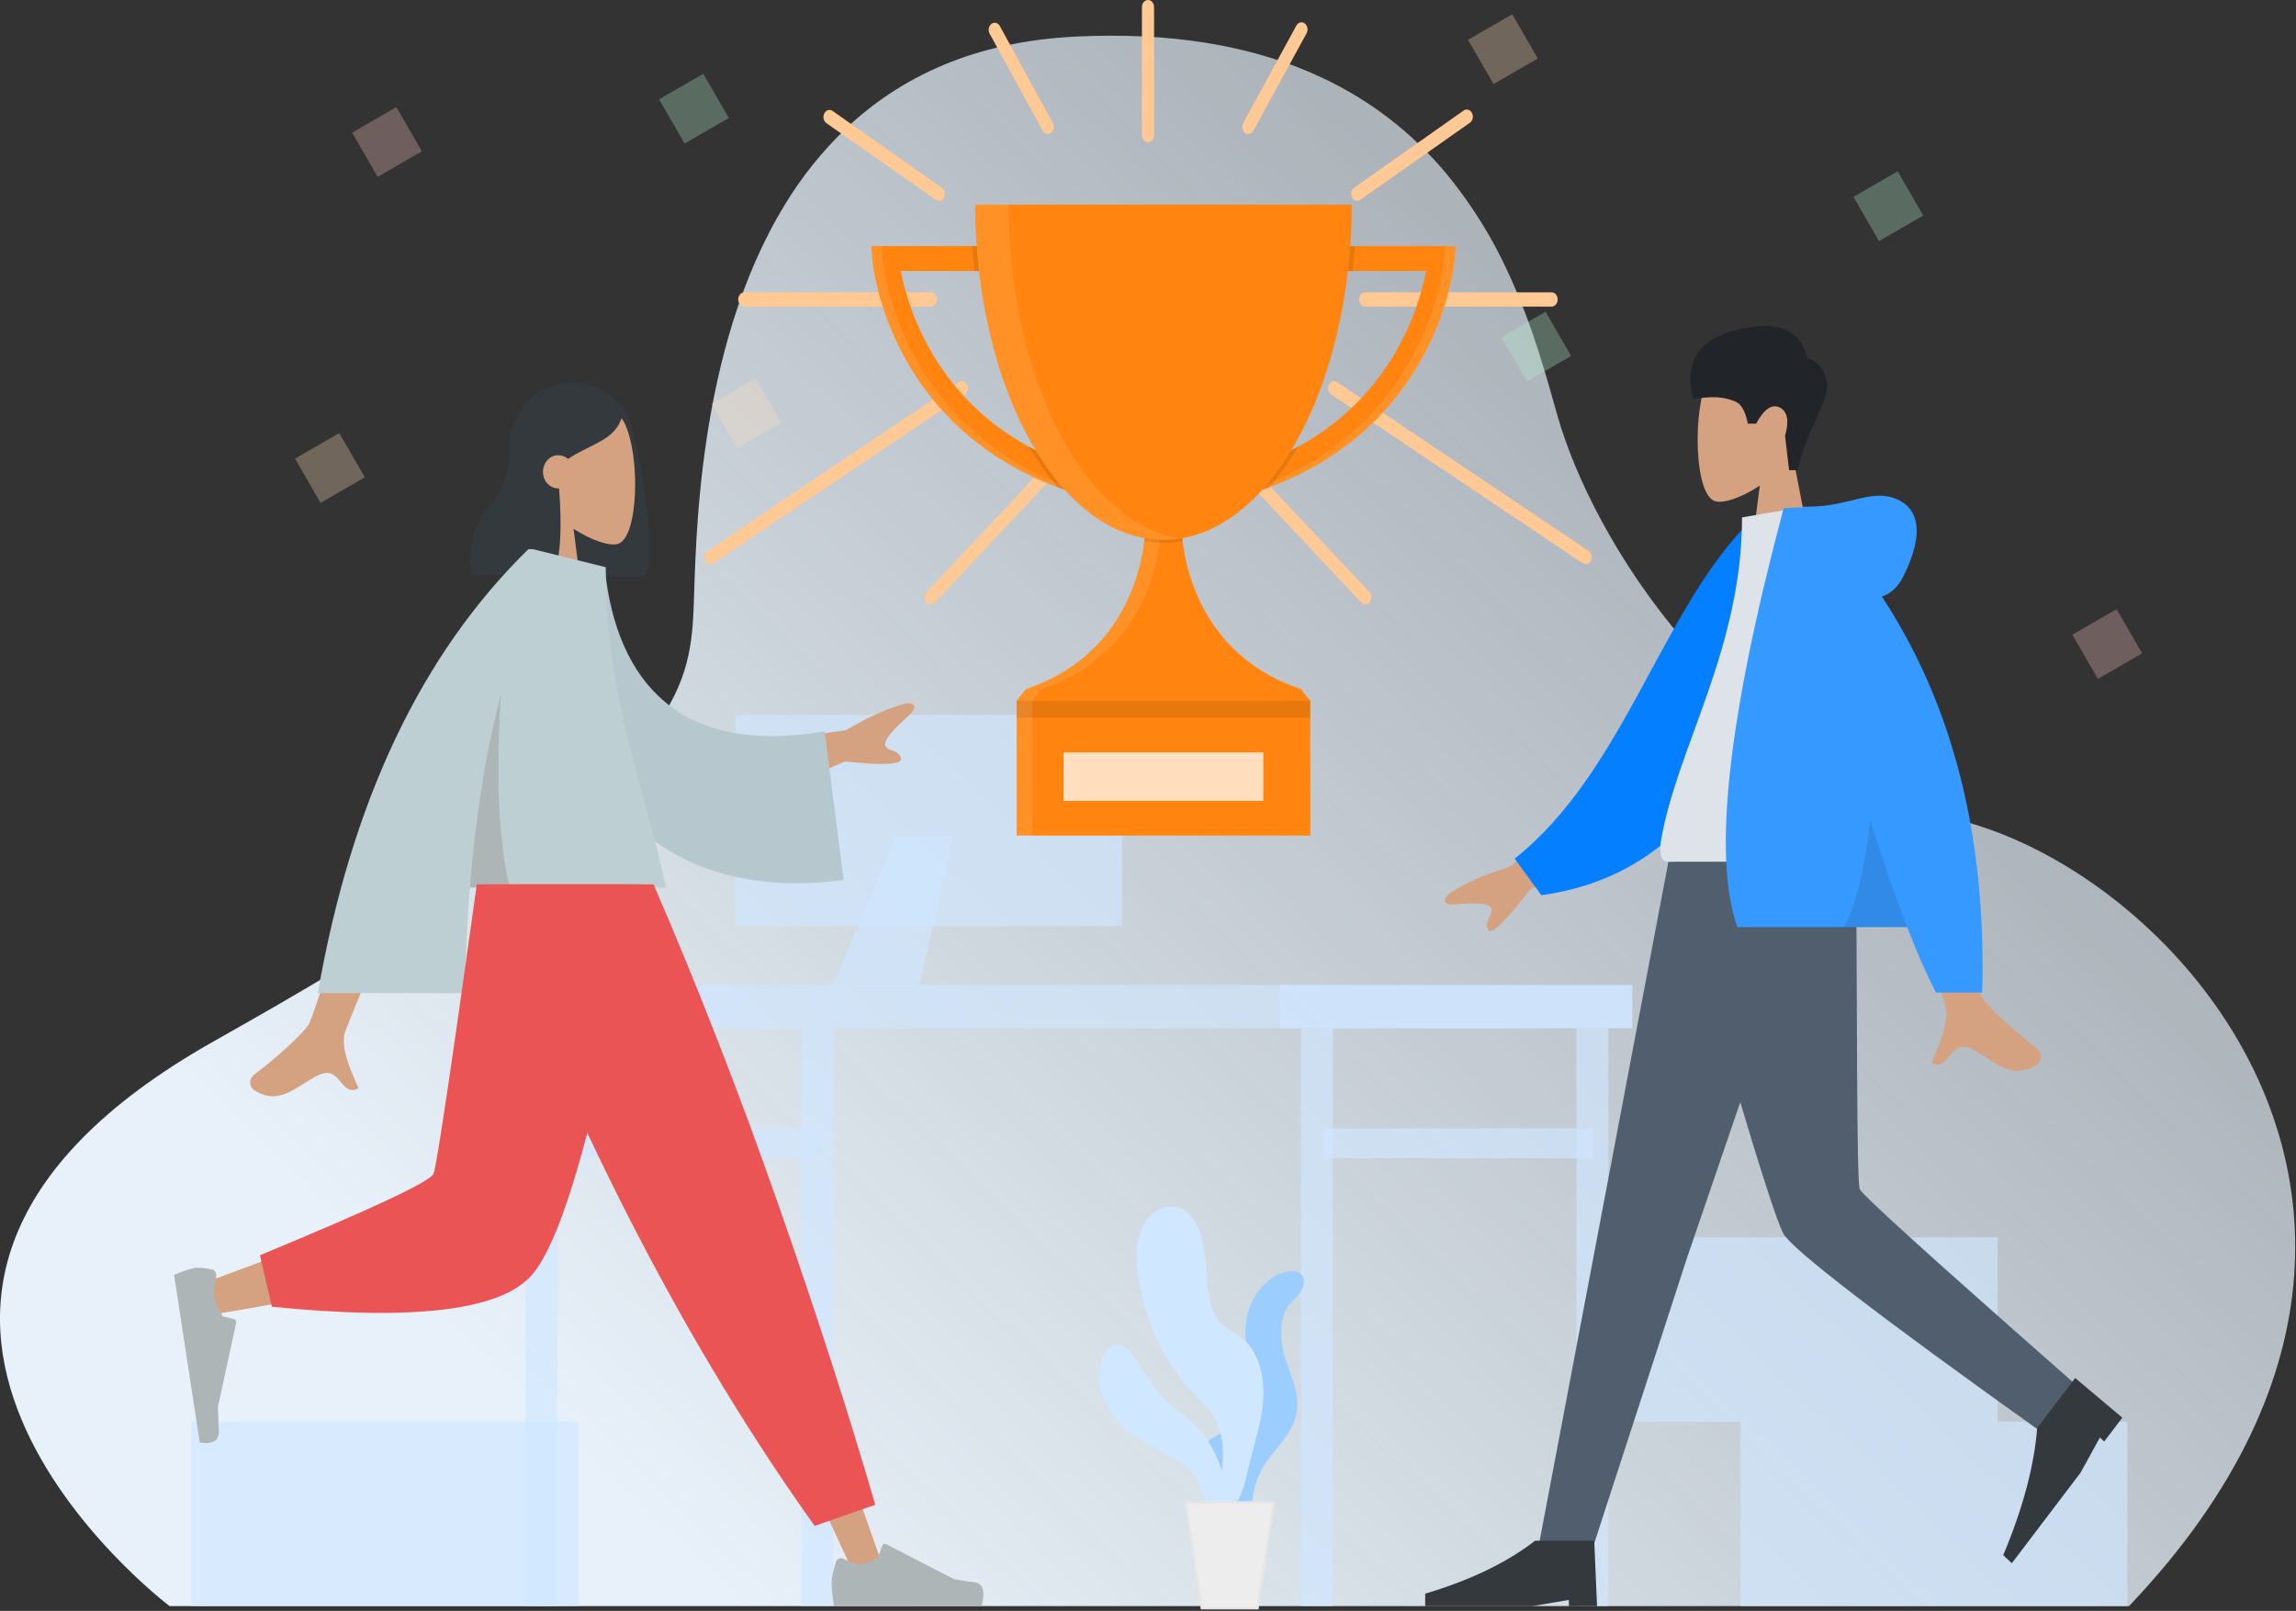<svg width="965" height="677" viewBox="0 0 965 677" fill="none" xmlns="http://www.w3.org/2000/svg">
<rect x="0" y="0" width="965" height="677" fill="#333333" stroke="none"/>
<path d="M894.826 674.989H71.281C71.281 674.989 -100.756 545.133 89.705 437.703C99.142 432.379 108.134 427.255 116.679 422.327C131.304 413.849 144.685 405.853 156.953 398.342C282.617 321.223 290.088 291.362 291.542 255.416C292.586 229.783 292.41 147.316 329.822 86.1C336.856 74.443 345.469 63.687 355.448 54.097C378.27 32.451 409.396 17.471 451.968 15.384C532.527 11.408 579.627 38.831 608.407 73.591C618.756 86.294 627.36 100.164 634.021 114.874C644.458 137.377 650.182 159.221 654.662 174.915C669.228 226.038 725.264 318.949 824.716 345.011C853.626 352.589 885.291 371.369 911.174 398.32C918.416 405.848 925.057 413.865 931.042 422.305C975.619 485.289 987.066 578.047 894.826 674.989Z" fill="url(#paint0_linear)"/>
<path d="M825.818 597.453H731.537V674.989H825.818H894.133V597.453H825.818Z" fill="#CFE7FF" fill-opacity="0.65"/>
<path d="M174.744 597.453H80.476V674.989H174.744H243.071V597.453H174.744Z" fill="#CFE7FF" fill-opacity="0.65"/>
<path d="M771.272 519.983H676.991V597.508H771.272H839.587V519.983H771.272Z" fill="#CFE7FF" fill-opacity="0.65"/>
<path d="M686.022 413.98H208.802V432.123H686.022V413.98Z" fill="#CFE7FF" fill-opacity="0.65"/>
<path d="M546.789 432.134V675H560.194V432.134H546.789Z" fill="#CFE7FF" fill-opacity="0.65"/>
<path d="M556.815 486.739H669.298V474.186H556.815V486.739Z" fill="#CFE7FF" fill-opacity="0.65"/>
<path d="M662.603 432.123V674.989H676.008V432.123H662.603Z" fill="#CFE7FF" fill-opacity="0.65"/>
<path d="M220.986 432.134V675H234.391V432.134H220.986Z" fill="#CFE7FF" fill-opacity="0.65"/>
<path d="M231.015 486.739H343.497V474.186H231.015V486.739Z" fill="#CFE7FF" fill-opacity="0.65"/>
<path d="M336.8 432.134V675H350.205V432.134H336.8Z" fill="#CFE7FF" fill-opacity="0.65"/>
<path d="M686.023 413.98H537.841V432.123H686.023V413.98Z" fill="#CFE7FF" fill-opacity="0.65"/>
<path d="M470.452 300.422H310.331C309.684 300.422 309.158 300.914 309.158 301.52V388.106C309.158 388.712 309.684 389.204 310.331 389.204H470.452C471.101 389.204 471.625 388.712 471.625 388.106V301.52C471.625 300.914 471.101 300.422 470.452 300.422Z" fill="#CFE7FF" fill-opacity="0.65"/>
<path d="M400.707 351.468H376.524L349.843 414.661H386.293L400.707 351.468Z" fill="#CFE7FF" fill-opacity="0.65"/>
<path fill-rule="evenodd" clip-rule="evenodd" d="M266.674 184.213C270.721 200.333 275.995 236.569 270.613 242.253H236.565C236.562 242.188 236.558 242.123 236.555 242.058C223.935 240.548 214.12 228.982 214.12 214.938V188.286C214.12 173.217 225.422 161 239.363 161H241.711C254.371 161 264.855 171.075 266.674 184.213Z" fill="#34393E"/>
<path fill-rule="evenodd" clip-rule="evenodd" d="M227.344 209.849C221.934 202.985 218.272 194.572 218.884 185.146C220.647 157.986 255.623 163.961 262.427 177.669C269.23 191.377 268.422 226.149 259.629 228.599C256.122 229.576 248.652 227.182 241.049 222.229L245.821 258.723H217.644L227.344 209.849Z" fill="#D4A181"/>
<path fill-rule="evenodd" clip-rule="evenodd" d="M234.961 205.261C236.26 220.336 235.739 237.551 231.87 241.637H197.822C195.925 206.008 214.259 219.805 214.259 186.259C215.402 185.052 216.482 183.857 217.551 182.827L217.513 181.84C223.409 168.793 230.889 162.269 239.953 162.269C253.549 162.269 257.84 169.108 261.494 174.914C258.762 185.048 248.158 186.55 238.737 192.867C237.626 191.892 236.21 191.308 234.668 191.308C231.101 191.308 228.21 194.433 228.21 198.288C228.21 202.143 231.101 205.268 234.668 205.268C234.766 205.268 234.864 205.266 234.961 205.261Z" fill="#34393E"/>
<path fill-rule="evenodd" clip-rule="evenodd" d="M309.222 313.691L355.578 306.856C364.851 301.28 373.382 297.506 381.17 295.532C383.362 295.463 386.848 296.324 381.654 301.005C376.46 305.686 371.19 310.864 372.115 313.362C373.041 315.86 377.871 314.93 378.672 318.772C379.205 321.334 371.366 321.75 355.153 320.021L317.539 336.141L309.222 313.691ZM163.602 325.289L189.311 325.394C161.12 393.97 146.421 429.875 145.214 433.11C142.497 440.388 148.246 451.472 150.705 457.428C142.697 461.301 143.551 446.958 133.45 452.038C124.23 456.674 117.217 465.075 106.565 457.971C105.255 457.097 103.82 453.808 107.287 451.238C115.926 444.835 128.375 433.629 130.057 429.94C132.35 424.91 143.532 390.027 163.602 325.289Z" fill="#D4A181"/>
<path fill-rule="evenodd" clip-rule="evenodd" d="M234.022 237.148L254.151 238.598C259.109 287.08 286.112 317.704 346.57 307.336L354.603 369.771C298.095 377.665 248.538 353.21 238.381 286.998C235.752 269.858 233.676 252.02 234.022 237.148Z" fill="#B6C8CD"/>
<path fill-rule="evenodd" clip-rule="evenodd" d="M224.091 230.823L254.59 238.373C254.59 295.077 271.3 331.255 279.87 372.946H197.502C196.341 387.352 195.629 402.158 195.258 417.365H133.583C147.559 336.983 177.057 274.796 222.078 230.802H224.075L224.091 230.823Z" fill="#BECFD3"/>
<path fill-rule="evenodd" clip-rule="evenodd" d="M210.498 292.05C208.375 327.384 209.623 354.35 214.243 372.946H197.502C199.801 344.408 203.856 317.443 210.498 292.05V292.05Z" fill="#ADB5B7"/>
<path fill-rule="evenodd" clip-rule="evenodd" d="M216.378 371.677L298.131 529.337L359.423 662.626H372.625L269.93 371.677L216.378 371.677Z" fill="#D4A181"/>
<path fill-rule="evenodd" clip-rule="evenodd" d="M351.352 656.473C350.121 660.263 349.506 663.099 349.506 664.981C349.506 667.27 349.836 670.609 350.497 675C352.799 675 373.484 675 412.552 675C414.165 668.85 413.234 665.53 409.759 665.04C406.285 664.55 403.399 664.107 401.101 663.712L372.258 648.88C371.703 648.594 371.053 648.882 370.806 649.522C370.801 649.533 370.797 649.544 370.793 649.555L368.939 654.743C365.723 656.474 363.109 657.339 361.099 657.339C359.465 657.339 357.209 656.578 354.33 655.056L354.33 655.056C353.225 654.472 351.919 655.031 351.413 656.306C351.391 656.361 351.371 656.416 351.352 656.473Z" fill="#ADB5B7"/>
<path fill-rule="evenodd" clip-rule="evenodd" d="M342.401 641.283L367.86 632.399C356.706 593.934 343.035 551.604 326.847 505.411C310.659 459.217 293.273 414.639 274.69 371.677H202.784C223.444 426.022 245.347 475.402 268.492 519.817C291.636 564.231 316.273 604.72 342.401 641.283Z" fill="#EA5455"/>
<path fill-rule="evenodd" clip-rule="evenodd" d="M211.006 371.677C203.29 427.08 188.407 497.864 187.003 500.048C186.067 501.504 152.359 514.533 85.881 539.135L88.733 552.564C168.008 539.37 209.779 529.133 214.047 521.854C220.448 510.936 252.409 424.68 264.788 371.677H211.006Z" fill="#D4A181"/>
<path fill-rule="evenodd" clip-rule="evenodd" d="M109.25 527.527L114.273 549.155C173.566 555.154 209.897 550.819 223.264 536.151C236.631 521.484 251.866 466.659 268.969 371.677H200.402C189.566 449.454 183.508 489.975 182.228 493.24C180.948 496.505 156.622 507.934 109.25 527.527Z" fill="#EA5455"/>
<path fill-rule="evenodd" clip-rule="evenodd" d="M89.138 533.541C85.689 532.801 83.161 532.594 81.554 532.921C79.6 533.318 76.806 534.273 73.173 535.787C73.572 538.401 77.164 561.899 83.948 606.281C89.479 607.045 92.151 605.411 91.967 601.379C91.782 597.347 91.659 593.991 91.597 591.312L99.251 555.972C99.399 555.292 99.04 554.603 98.451 554.433C98.441 554.43 98.43 554.427 98.42 554.425L93.669 553.219C91.633 549.866 90.44 547.047 90.091 544.763C89.807 542.907 90.065 540.212 90.865 536.677L90.865 536.677C91.172 535.321 90.468 533.934 89.292 533.58C89.241 533.565 89.19 533.552 89.138 533.541Z" fill="#ADB5B7"/>
<path fill-rule="evenodd" clip-rule="evenodd" d="M765.973 362.148L709.035 528.689L669.125 651.438H646.369L701.228 362.148L765.973 362.148Z" fill="#505E6E"/>
<path fill-rule="evenodd" clip-rule="evenodd" d="M780.042 362.148C780.661 419.292 780.214 496.226 781.656 499.788C782.617 502.163 812.52 529.219 871.363 580.958L859.634 603.005C789.773 553.205 753.057 524.987 749.485 518.353C744.127 508.4 717.212 416.817 703.208 362.148H780.042Z" fill="#505E6E"/>
<path fill-rule="evenodd" clip-rule="evenodd" d="M892.001 595.794L872.19 579.127L856.205 600.185C854.976 616.06 850.221 633.864 841.94 653.596L845.569 656.962L874.494 618.857L882.575 604.139L884.389 605.822L892.001 595.794Z" fill="#34393E"/>
<path fill-rule="evenodd" clip-rule="evenodd" d="M671.236 675L670.052 647.511H645.184C633.392 656.674 617.998 664.092 599.001 669.764V675H644L659.394 672.382V675H671.236Z" fill="#34393E"/>
<path fill-rule="evenodd" clip-rule="evenodd" d="M753.458 191.311C758.915 184.231 762.608 175.554 761.991 165.831C760.213 137.818 724.935 143.981 718.073 158.119C711.211 172.258 712.026 208.122 720.895 210.649C724.432 211.657 731.966 209.188 739.635 204.079L734.822 241.72H763.242L753.458 191.311Z" fill="#D4A181"/>
<path fill-rule="evenodd" clip-rule="evenodd" d="M755.642 197.617C759.209 180.075 769.371 168.117 767.819 160.276C766.785 155.049 764.027 151.799 759.546 150.525C757.229 140.162 749.755 135.754 737.125 137.302C718.179 139.623 706.615 148.32 711.609 167.458C716.199 167.458 721.741 165.623 729.404 168.767C731.835 169.764 733.574 172.858 734.621 178.048H738.084C741.444 171.889 744.758 169.626 748.025 171.258C751.292 172.891 752.034 176.856 750.253 183.154L751.958 197.617H755.642Z" fill="#212529"/>
<path fill-rule="evenodd" clip-rule="evenodd" d="M672.319 333.627L634.545 364.289C624.3 367.345 615.74 371.147 608.867 375.695C607.243 377.33 605.281 380.642 612.015 380.07C618.748 379.497 625.855 379.23 626.784 381.769C627.713 384.308 623.638 387.344 625.516 390.77C626.768 393.054 632.684 387.327 643.263 373.59L680.669 356.444L672.319 333.627ZM817.351 334.685L792.604 334.793C807.884 389.318 816.133 418.248 817.351 421.584C820.091 429.091 814.292 440.523 811.813 446.667C819.889 450.662 819.028 435.867 829.216 441.107C838.515 445.889 845.589 454.554 856.333 447.226C857.654 446.325 859.101 442.933 855.604 440.282C846.891 433.678 834.335 422.12 832.639 418.315C830.325 413.127 825.229 385.251 817.351 334.685Z" fill="#D4A181"/>
<path fill-rule="evenodd" clip-rule="evenodd" d="M747.025 219.902L736.785 217.96C698.792 254.24 683.187 323.937 636.617 360.859L647.826 376.217C728.617 365.16 748.641 280.146 747.025 219.902Z" fill="#037FFF"/>
<path fill-rule="evenodd" clip-rule="evenodd" d="M791.664 362.148C750.606 362.148 720.405 362.148 701.06 362.148C696.92 362.148 697.7 355.54 698.298 352.206C705.205 313.72 732.169 272.235 732.169 217.452L758.303 212.922C779.92 251.352 787.395 298.668 791.664 362.148Z" fill="#DDE3E9"/>
<path fill-rule="evenodd" clip-rule="evenodd" d="M790.935 250.697C794.731 249.491 797.736 246.678 799.952 242.258C809.505 223.206 806.055 212.716 795.846 209.268C785.638 205.82 776.534 212.922 760.27 212.922C759.385 212.922 758.575 212.983 757.839 213.106L749.658 213.622C726.184 301.562 719.71 360.233 730.236 389.638H801.549C805.774 400.528 809.817 409.691 813.678 417.127H833.11C834.938 351.764 820.88 296.288 790.935 250.697Z" fill="#3699FF"/>
<path fill-rule="evenodd" clip-rule="evenodd" d="M786.02 344.474C783.777 365.217 780.132 380.271 775.084 389.638H801.549C796.62 376.934 791.444 361.879 786.02 344.474V344.474Z" fill="black" fill-opacity="0.1"/>
<path d="M391.161 128.846H312.812C312.136 128.846 311.487 128.531 311.008 127.971C310.53 127.41 310.261 126.65 310.261 125.857C310.261 125.064 310.53 124.304 311.008 123.744C311.487 123.183 312.136 122.868 312.812 122.868H391.161C391.839 122.868 392.487 123.183 392.965 123.744C393.444 124.304 393.712 125.064 393.712 125.857C393.712 126.65 393.444 127.41 392.965 127.971C392.487 128.531 391.839 128.846 391.161 128.846Z" fill="#FFC995"/>
<path d="M298.525 237.132C297.967 237.126 297.426 236.904 296.985 236.502C296.544 236.101 296.227 235.54 296.085 234.908C295.941 234.273 295.981 233.605 296.194 232.999C296.408 232.395 296.785 231.889 297.268 231.56L402.948 160.615C403.239 160.41 403.562 160.277 403.899 160.22C404.234 160.164 404.575 160.188 404.905 160.288C405.233 160.388 405.539 160.565 405.808 160.807C406.078 161.048 406.304 161.351 406.472 161.695C406.641 162.041 406.749 162.421 406.791 162.816C406.831 163.211 406.805 163.61 406.712 163.992C406.621 164.374 406.464 164.733 406.253 165.042C406.04 165.354 405.779 165.613 405.481 165.803L299.8 236.727C299.414 236.993 298.973 237.134 298.525 237.132Z" fill="#FFC995"/>
<path d="M391.158 253.999C390.642 254.007 390.136 253.828 389.708 253.49C389.279 253.151 388.95 252.666 388.764 252.103C388.578 251.537 388.543 250.92 388.665 250.331C388.787 249.744 389.059 249.212 389.445 248.811L438.641 196.461C438.885 196.173 439.177 195.946 439.498 195.795C439.818 195.643 440.163 195.571 440.509 195.579C440.855 195.588 441.196 195.679 441.511 195.848C441.824 196.017 442.107 196.258 442.34 196.557C442.573 196.858 442.75 197.21 442.863 197.595C442.976 197.977 443.021 198.382 442.996 198.788C442.97 199.192 442.874 199.586 442.715 199.945C442.555 200.306 442.335 200.624 442.067 200.88L392.871 253.23C392.399 253.723 391.79 253.996 391.158 253.999Z" fill="#FFC995"/>
<path d="M394.64 84.439C394.179 84.436 393.725 84.288 393.328 84.011L347.266 51.709C346.706 51.29 346.309 50.632 346.158 49.875C346.005 49.117 346.112 48.32 346.453 47.653C346.796 46.986 347.344 46.502 347.987 46.302C348.629 46.103 349.312 46.204 349.89 46.585L395.933 78.973C396.413 79.309 396.782 79.82 396.988 80.427C397.196 81.034 397.227 81.703 397.078 82.332C396.93 82.962 396.609 83.517 396.165 83.913C395.722 84.309 395.179 84.523 394.621 84.524L394.64 84.439Z" fill="#FFC995"/>
<path d="M482.5 59.737C481.824 59.737 481.175 59.422 480.696 58.861C480.219 58.301 479.949 57.54 479.949 56.748V2.989C479.949 2.196 480.219 1.436 480.696 0.875C481.175 0.315 481.824 0 482.5 0C483.178 0 483.827 0.315 484.304 0.875C484.783 1.436 485.051 2.196 485.051 2.989V56.748C485.051 57.54 484.783 58.301 484.304 58.861C483.827 59.422 483.178 59.737 482.5 59.737Z" fill="#FFC995"/>
<path d="M440.355 56.321C439.929 56.319 439.51 56.193 439.134 55.954C438.759 55.715 438.44 55.372 438.205 54.954L415.848 13.984C415.539 13.32 415.453 12.543 415.613 11.81C415.772 11.076 416.162 10.441 416.707 10.031C417.25 9.622 417.906 9.47 418.541 9.605C419.177 9.74 419.744 10.153 420.13 10.76L442.505 51.709C442.688 52.039 442.811 52.408 442.87 52.795C442.928 53.181 442.921 53.578 442.848 53.961C442.775 54.344 442.638 54.707 442.445 55.028C442.252 55.348 442.006 55.621 441.722 55.83C441.317 56.147 440.842 56.318 440.355 56.321Z" fill="#FFC995"/>
<path d="M652.133 128.846H573.784C573.108 128.846 572.46 128.531 571.98 127.971C571.503 127.41 571.233 126.65 571.233 125.857C571.233 125.064 571.503 124.304 571.98 123.744C572.46 123.183 573.108 122.868 573.784 122.868H652.133C652.811 122.868 653.46 123.183 653.937 123.744C654.416 124.304 654.684 125.064 654.684 125.857C654.684 126.65 654.416 127.41 653.937 127.971C653.46 128.531 652.811 128.846 652.133 128.846Z" fill="#FFC995"/>
<path d="M666.456 237.132C666.015 237.13 665.58 236.991 665.199 236.727L559.519 165.803C559.222 165.613 558.959 165.354 558.748 165.042C558.537 164.733 558.38 164.374 558.287 163.992C558.196 163.61 558.169 163.211 558.211 162.816C558.252 162.421 558.36 162.041 558.528 161.695C558.697 161.351 558.921 161.048 559.191 160.807C559.461 160.565 559.768 160.388 560.096 160.288C560.424 160.188 560.767 160.164 561.102 160.22C561.437 160.277 561.762 160.41 562.052 160.615L667.732 231.56C668.216 231.891 668.594 232.397 668.809 233.005C669.022 233.612 669.058 234.284 668.912 234.918C668.768 235.552 668.45 236.112 668.005 236.511C667.56 236.912 667.017 237.13 666.456 237.132Z" fill="#FFC995"/>
<path d="M573.84 253.999C573.208 254.001 572.597 253.725 572.127 253.23L522.931 200.88C522.664 200.624 522.443 200.306 522.285 199.945C522.124 199.586 522.029 199.192 522.004 198.788C521.978 198.382 522.024 197.977 522.135 197.595C522.248 197.21 522.427 196.858 522.66 196.557C522.891 196.258 523.174 196.017 523.489 195.848C523.804 195.679 524.145 195.588 524.491 195.579C524.837 195.571 525.18 195.643 525.501 195.795C525.823 195.946 526.115 196.173 526.357 196.461L575.553 248.811C575.81 249.073 576.018 249.396 576.163 249.756C576.311 250.115 576.395 250.506 576.409 250.905C576.426 251.304 576.373 251.701 576.253 252.075C576.134 252.449 575.952 252.79 575.717 253.081C575.478 253.382 575.187 253.619 574.864 253.777C574.54 253.937 574.192 254.011 573.84 253.999Z" fill="#FFC995"/>
<path d="M570.432 84.438C569.991 84.442 569.558 84.31 569.173 84.055C568.791 83.801 568.47 83.432 568.246 82.987C567.9 82.307 567.796 81.493 567.96 80.725C568.124 79.956 568.541 79.295 569.12 78.888L615.11 46.5C615.398 46.285 615.718 46.139 616.055 46.072C616.391 46.004 616.737 46.017 617.068 46.108C617.4 46.2 617.713 46.368 617.988 46.604C618.264 46.839 618.497 47.137 618.672 47.48C618.847 47.823 618.963 48.203 619.011 48.599C619.058 48.995 619.038 49.398 618.951 49.784C618.863 50.17 618.71 50.532 618.5 50.848C618.293 51.164 618.03 51.428 617.733 51.624L571.69 84.011C571.307 84.273 570.875 84.419 570.432 84.438Z" fill="#FFC995"/>
<path d="M524.626 56.321C524.142 56.318 523.668 56.155 523.26 55.851C522.977 55.641 522.733 55.367 522.542 55.045C522.351 54.724 522.216 54.361 522.145 53.978C522.074 53.595 522.068 53.199 522.128 52.813C522.188 52.427 522.312 52.059 522.494 51.731L544.851 10.76C545.216 10.092 545.793 9.621 546.455 9.451C547.116 9.281 547.807 9.425 548.377 9.853C548.947 10.28 549.35 10.956 549.496 11.73C549.64 12.505 549.518 13.316 549.151 13.984L526.776 54.954C526.547 55.376 526.228 55.723 525.853 55.962C525.475 56.201 525.055 56.324 524.626 56.321Z" fill="#FFC995"/>
<path d="M287.736 60.329L306.329 49.594L295.594 31L277.001 41.735L287.736 60.329Z" fill="#B6F0D0" fill-opacity="0.3"/>
<path d="M789.735 101.329L808.328 90.594L797.593 72L779 82.735L789.735 101.329Z" fill="#B6F0D0" fill-opacity="0.3"/>
<path d="M641.736 160.329L660.329 149.594L649.594 131L631.001 141.735L641.736 160.329Z" fill="#B6F0D0" fill-opacity="0.3"/>
<path d="M627.736 35.329L646.329 24.594L635.594 6L617.001 16.735L627.736 35.329Z" fill="#FFDDBD" fill-opacity="0.3"/>
<path d="M134.735 211.329L153.328 200.594L142.593 182L124 192.735L134.735 211.329Z" fill="#FFDDBD" fill-opacity="0.3"/>
<path d="M309.735 188.329L328.328 177.594L317.593 159L299 169.735L309.735 188.329Z" fill="#FFDDBD" fill-opacity="0.3"/>
<path d="M881.736 285.329L900.329 274.594L889.594 256L871.001 266.735L881.736 285.329Z" fill="#F7C1C1" fill-opacity="0.3"/>
<path d="M158.736 74.329L177.329 63.594L166.594 45L148.001 55.735L158.736 74.329Z" fill="#F7C1C1" fill-opacity="0.3"/>
<path d="M611.84 103.399L611.395 109.04C611.33 109.807 609.779 128.046 598.342 149.363C588.528 167.645 569.43 191.458 533.372 204.841C530.559 205.891 527.639 206.872 524.611 207.782L521.235 197.772C529.711 195.254 537.876 191.881 545.588 187.714C563.966 177.692 578.256 163.388 588.221 144.982C593.508 135.182 597.276 124.715 599.409 113.903H558.385V103.399H611.84Z" fill="#FF8510"/>
<path opacity="0.1" d="M528.958 204.846C565.009 191.463 584.114 167.657 593.922 149.374C605.359 128.058 606.916 109.83 606.975 109.052L607.42 103.411H612L611.555 109.052C611.496 109.818 609.939 128.058 598.502 149.374C588.688 167.657 569.589 191.463 533.538 204.846C530.725 205.897 527.803 206.879 524.771 207.794L524.326 206.477C525.905 205.946 527.449 205.402 528.958 204.846Z" fill="white"/>
<path d="M456.794 197.772L453.418 207.782C450.387 206.868 447.464 205.885 444.651 204.835C408.6 191.452 389.495 167.645 379.687 149.363C368.25 128.046 366.693 109.819 366.634 109.04L366.189 103.399H419.618V113.903H378.588C380.733 124.717 384.512 135.183 389.809 144.982C399.774 163.388 414.057 177.692 432.435 187.707C440.148 191.879 448.315 195.254 456.794 197.772V197.772Z" fill="#FF8510"/>
<path opacity="0.1" d="M449.041 204.846C412.99 191.463 393.885 167.657 384.078 149.374C372.641 128.058 371.084 109.83 371.025 109.052L370.58 103.411H366L366.445 109.052C366.504 109.818 368.061 128.058 379.498 149.374C389.312 167.657 408.411 191.463 444.461 204.846C447.275 205.897 450.197 206.879 453.229 207.794L453.674 206.477C452.099 205.946 450.555 205.402 449.041 204.846Z" fill="white"/>
<path d="M550.726 294.53V351.17H427.283V294.53L431.209 289.587C471.212 276.179 479.318 241.214 480.934 227.38C481.175 225.469 481.312 223.547 481.346 221.622H496.611C496.645 223.547 496.782 225.469 497.023 227.38C498.665 241.214 506.772 276.192 546.748 289.587L550.726 294.53Z" fill="#FF8510"/>
<path opacity="0.1" d="M550.726 294.53H427.283V301.636H550.726V294.53Z" fill="black"/>
<path opacity="0.1" d="M437.752 289.587C477.754 276.179 485.861 241.214 487.477 227.38C487.718 225.469 487.855 223.547 487.889 221.622H481.346C481.312 223.547 481.175 225.469 480.934 227.38C479.292 241.214 471.186 276.192 431.209 289.587L427.283 294.53V351.17H433.826V294.53L437.752 289.587Z" fill="white"/>
<path opacity="0.1" d="M408.529 103.399H419.6V113.903H409.511C409.114 110.443 408.787 106.942 408.529 103.399Z" fill="black"/>
<path opacity="0.1" d="M456.775 197.772L453.399 207.782C450.367 206.867 447.445 205.885 444.631 204.834C440.003 199.497 435.914 193.763 432.416 187.707C440.129 191.879 448.296 195.254 456.775 197.772Z" fill="black"/>
<path opacity="0.1" d="M521.229 197.772C529.704 195.253 537.869 191.881 545.581 187.713C542.081 193.77 537.992 199.506 533.365 204.847C530.552 205.897 527.632 206.878 524.605 207.788L521.229 197.772Z" fill="black"/>
<path opacity="0.1" d="M569.468 103.399C569.211 106.942 568.884 110.443 568.487 113.903H558.404V103.399H569.468Z" fill="black"/>
<path opacity="0.1" d="M497.049 227.38C491.735 228.352 486.273 228.352 480.96 227.38C481.2 225.469 481.338 223.547 481.372 221.622H496.637C496.671 223.547 496.808 225.469 497.049 227.38V227.38Z" fill="black"/>
<path d="M409.837 86C410.118 163.888 445.449 226.874 489.005 226.874C532.56 226.874 567.885 163.888 568.173 86H409.837Z" fill="#FF8510"/>
<path opacity="0.1" d="M423.904 86H409.837C410.118 163.888 445.449 226.874 489.005 226.874C491.362 226.87 493.714 226.682 496.038 226.311C455.774 219.96 424.172 159.65 423.904 86Z" fill="white"/>
<path d="M530.98 316.212H447.017V336.602H530.98V316.212Z" fill="#FFDDBD"/>
<path opacity="0.1" d="M450.942 318.992H530.98V316.212H447.017V336.602H450.942V318.992Z" fill="white"/>
<path d="M528.03 645.429C527.898 645.033 527.788 644.633 527.669 644.237C528.247 644.182 528.597 643.196 527.954 642.838C527.697 642.694 527.438 642.542 527.179 642.392C524.823 632.519 526.771 622.161 532.456 614.085C537.303 607.202 544.643 600.976 545.259 591.422C545.838 582.459 540.381 574.459 538.985 565.848C538.135 560.598 538.146 554.749 540.672 550.074C542.569 546.561 546.912 544.326 547.806 540.111C549.474 532.233 539.948 534.018 536.631 535.827C530.229 539.314 525.332 546.269 523.898 554.291C522.458 562.341 524.477 569.773 528.421 576.374C530.218 579.378 531.142 582.019 529.569 585.528C528.461 588 526.797 590.224 525.16 592.249C521.93 596.242 518.094 599.466 513.856 601.878C510.101 604.016 506.032 605.757 504.434 610.632C503.307 614.061 503.651 617.891 504.844 621.224C508.39 631.155 517.901 638.679 526.084 643.452C526.292 644.261 526.51 645.071 526.776 645.864C527.073 646.768 528.331 646.342 528.03 645.429Z" fill="#9CCDFF"/>
<path d="M530.949 582.798C530.474 574.502 527.483 565.998 521.026 561.654C516.533 558.631 512.32 556.917 509.94 551.117C507.928 546.209 507.491 540.589 507.137 535.251C506.604 527.252 505.967 518.632 501.351 512.165C496.959 506.013 489.683 505.345 484.275 510.225C476.856 516.927 476.929 528.643 478.563 538.369C480.303 548.732 483.772 558.718 488.628 567.66C491.349 572.672 494.514 577.379 498.065 581.644C501.902 586.249 506.68 590.005 509.917 595.239C516.656 606.134 513.702 620.381 510.668 632.314C510.399 631.639 509.357 632.027 509.461 632.901C509.658 634.577 509.853 636.248 510.051 637.926C510.1 638.356 510.539 638.526 510.851 638.467C520.073 636.743 522.75 625.597 524.788 616.668C527.309 605.613 531.618 594.462 530.949 582.798Z" fill="#CFE7FF"/>
<path d="M507.521 605.392C503.707 599.607 498.818 595.644 493.625 591.653C487.512 586.951 483.489 581.16 479.285 574.335C476.85 570.389 473.172 563.786 468.127 565.515C463.633 567.054 461.954 573.731 462.001 578.506C462.143 592.465 472.962 601.481 482.734 607.02C486.13 608.945 489.605 610.69 492.977 612.667C496.811 614.914 501.179 617.305 503.265 621.881C504.768 625.177 505.566 628.77 507.33 631.934C509.217 635.316 511.687 638.104 514.525 640.41C514.498 640.675 514.481 640.939 514.451 641.205C514.338 642.17 515.635 642.395 515.75 641.425C517.251 628.702 514.268 615.625 507.521 605.392Z" fill="#CFE7FF"/>
<path d="M535.391 631.394L528.557 675.865H505.095L498.259 631.394H535.391Z" fill="#EDEDED" stroke="#E6E6E6"/>
<defs>
<linearGradient id="paint0_linear" x1="763.79" y1="237.196" x2="328.649" y2="692.863" gradientUnits="userSpaceOnUse">
<stop stop-color="#EBF5FF" stop-opacity="0.66"/>
<stop offset="1" stop-color="#E8F1F9"/>
</linearGradient>
</defs>
</svg>
